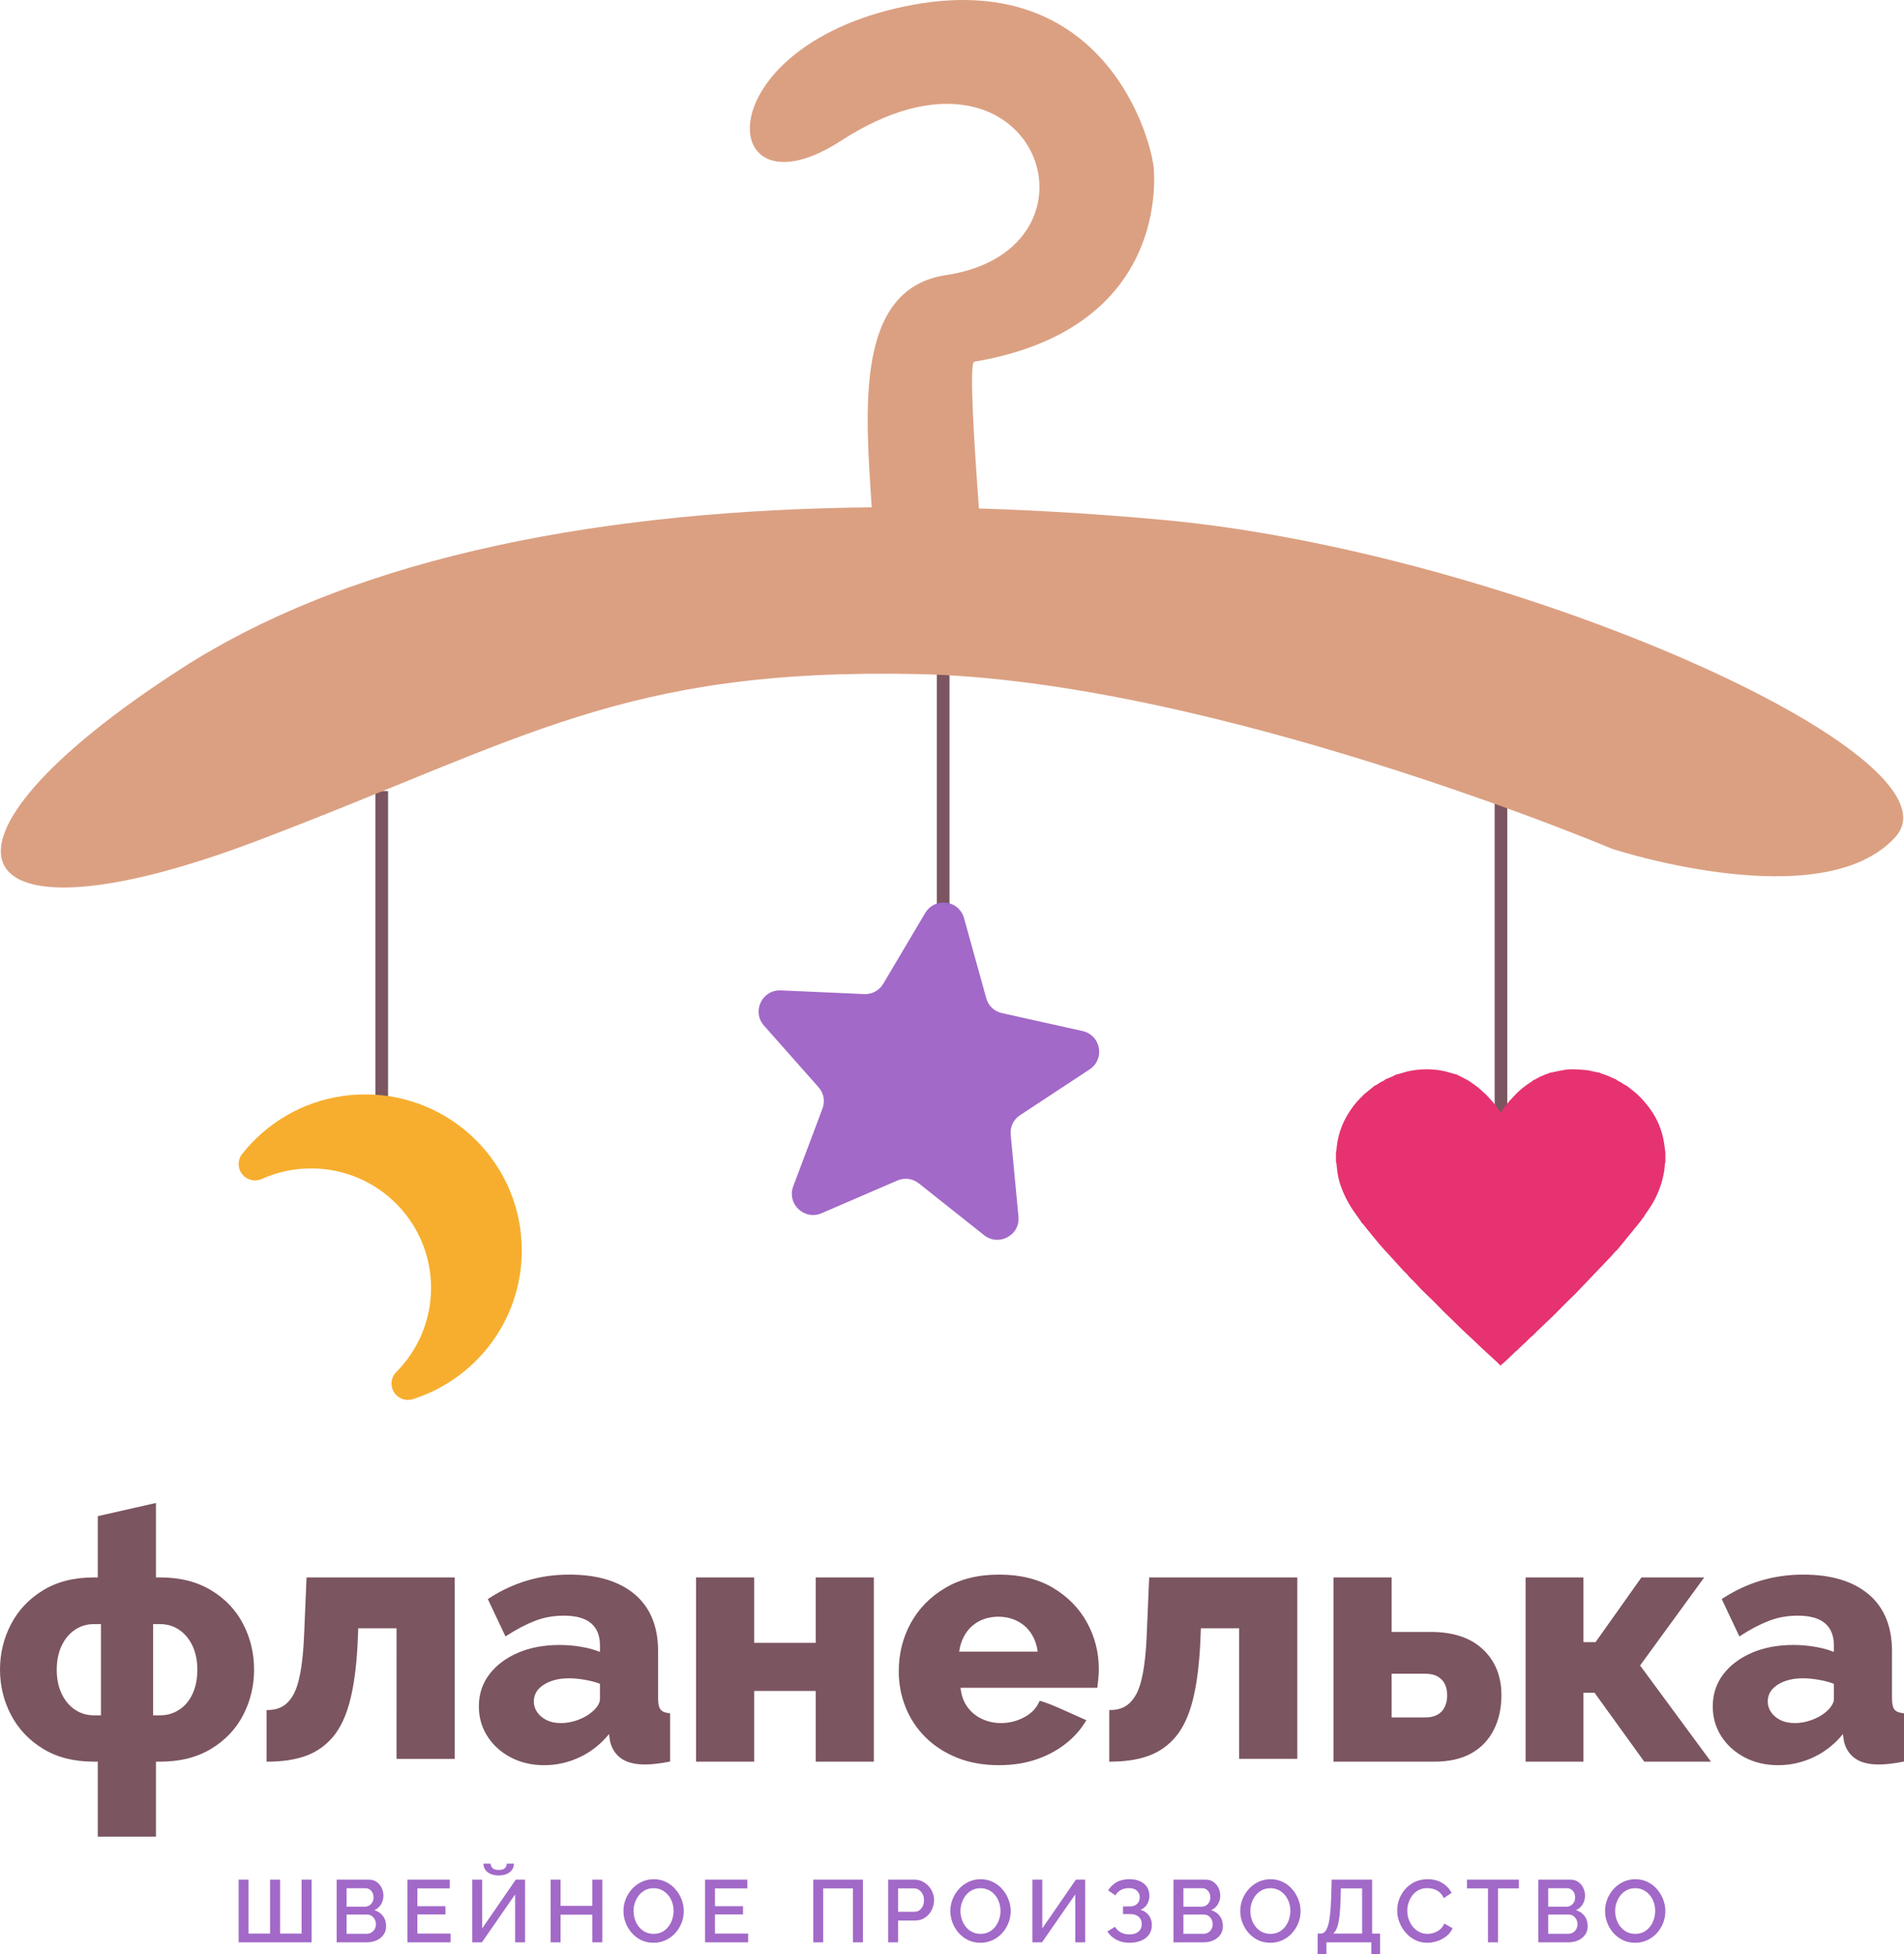 <svg width="191" height="196" viewBox="0 0 191 196" fill="none" xmlns="http://www.w3.org/2000/svg">
<path d="M23.938 194.796V188.51H24.933V193.919H27.092V188.51H28.096V193.919H30.256V188.51H31.26V194.796H23.938H23.938ZM38.732 193.175C38.732 193.512 38.645 193.801 38.47 194.043C38.295 194.285 38.059 194.471 37.763 194.601C37.467 194.731 37.141 194.796 36.786 194.796H33.773V188.51H37.026C37.322 188.51 37.578 188.588 37.794 188.744C38.011 188.901 38.177 189.101 38.292 189.346C38.408 189.591 38.465 189.847 38.465 190.112C38.465 190.419 38.387 190.707 38.23 190.975C38.073 191.244 37.849 191.443 37.559 191.573C37.92 191.679 38.206 191.873 38.416 192.153C38.627 192.433 38.732 192.774 38.732 193.175ZM37.71 192.989C37.71 192.812 37.673 192.652 37.599 192.507C37.525 192.363 37.425 192.245 37.297 192.153C37.169 192.061 37.02 192.016 36.848 192.016H34.769V193.937H36.786C36.964 193.937 37.122 193.894 37.261 193.809C37.4 193.723 37.51 193.608 37.59 193.463C37.67 193.319 37.71 193.161 37.71 192.99V192.989ZM34.769 189.368V191.219H36.599C36.765 191.219 36.913 191.179 37.044 191.099C37.174 191.02 37.278 190.91 37.355 190.772C37.432 190.633 37.47 190.475 37.47 190.298C37.47 190.115 37.435 189.954 37.364 189.816C37.293 189.677 37.196 189.568 37.075 189.488C36.953 189.408 36.813 189.368 36.653 189.368H34.769H34.769ZM45.2 193.919V194.796H40.872V188.51H45.12V189.386H41.867V191.175H44.684V191.998H41.867V193.919H45.2V193.919ZM47.376 194.796V188.51H48.371V193.397L51.738 188.51H52.672V194.796H51.676V189.988L48.344 194.796H47.376ZM50.023 188.085C49.703 188.085 49.428 188.033 49.197 187.93C48.966 187.826 48.791 187.685 48.672 187.505C48.554 187.325 48.495 187.125 48.495 186.907H49.215C49.215 187.066 49.275 187.211 49.397 187.341C49.518 187.471 49.727 187.536 50.023 187.536C50.314 187.536 50.521 187.477 50.645 187.359C50.77 187.241 50.832 187.09 50.832 186.907H51.552C51.552 187.125 51.492 187.325 51.374 187.505C51.255 187.685 51.082 187.826 50.854 187.93C50.626 188.033 50.349 188.085 50.023 188.085H50.023ZM60.419 188.51V194.796H59.415V192.025H56.234V194.796H55.238V188.51H56.234V191.139H59.415V188.51H60.419ZM65.563 194.84C65.107 194.84 64.695 194.751 64.328 194.574C63.96 194.397 63.643 194.157 63.377 193.853C63.11 193.549 62.904 193.207 62.759 192.826C62.614 192.445 62.541 192.054 62.541 191.653C62.541 191.234 62.618 190.834 62.772 190.453C62.926 190.072 63.14 189.733 63.412 189.435C63.685 189.137 64.006 188.901 64.376 188.727C64.746 188.553 65.148 188.466 65.58 188.466C66.031 188.466 66.441 188.557 66.811 188.74C67.181 188.923 67.498 189.168 67.762 189.475C68.026 189.782 68.23 190.124 68.375 190.502C68.52 190.88 68.593 191.266 68.593 191.662C68.593 192.081 68.517 192.481 68.366 192.861C68.215 193.242 68.003 193.581 67.731 193.879C67.458 194.177 67.137 194.412 66.767 194.583C66.396 194.755 65.995 194.84 65.563 194.84V194.84ZM63.555 191.653C63.555 191.948 63.602 192.234 63.697 192.512C63.792 192.789 63.926 193.035 64.101 193.251C64.275 193.466 64.487 193.636 64.736 193.76C64.985 193.884 65.264 193.946 65.572 193.946C65.892 193.946 66.176 193.881 66.425 193.751C66.674 193.621 66.882 193.446 67.051 193.224C67.22 193.003 67.349 192.755 67.438 192.481C67.527 192.206 67.571 191.93 67.571 191.653C67.571 191.358 67.525 191.073 67.433 190.798C67.341 190.524 67.207 190.279 67.029 190.064C66.851 189.848 66.64 189.678 66.394 189.554C66.148 189.43 65.874 189.368 65.572 189.368C65.252 189.368 64.967 189.434 64.719 189.563C64.47 189.693 64.259 189.867 64.088 190.086C63.916 190.304 63.784 190.549 63.692 190.821C63.6 191.092 63.554 191.37 63.554 191.653H63.555ZM75.052 193.919V194.796H70.724V188.51H74.972V189.386H71.72V191.175H74.536V191.998H71.72V193.919H75.052V193.919ZM81.582 194.796V188.51H86.567V194.796H85.563V189.386H82.577V194.796H81.582H81.582ZM89.098 194.796V188.51H91.747C92.031 188.51 92.291 188.569 92.528 188.687C92.765 188.805 92.973 188.961 93.15 189.156C93.328 189.351 93.465 189.569 93.559 189.811C93.654 190.053 93.701 190.301 93.701 190.555C93.701 190.903 93.623 191.235 93.466 191.551C93.309 191.867 93.087 192.122 92.799 192.317C92.512 192.512 92.179 192.609 91.8 192.609H90.094V194.796H89.098V194.796ZM90.094 191.732H91.738C91.927 191.732 92.093 191.681 92.235 191.578C92.377 191.474 92.488 191.334 92.569 191.157C92.648 190.98 92.689 190.779 92.689 190.555C92.689 190.325 92.641 190.121 92.546 189.944C92.451 189.767 92.328 189.63 92.177 189.533C92.026 189.435 91.862 189.386 91.684 189.386H90.094V191.733V191.732ZM98.357 194.84C97.9 194.84 97.489 194.751 97.121 194.574C96.754 194.397 96.437 194.157 96.17 193.853C95.904 193.549 95.698 193.207 95.553 192.826C95.408 192.445 95.335 192.054 95.335 191.653C95.335 191.234 95.412 190.834 95.566 190.453C95.72 190.072 95.933 189.733 96.206 189.435C96.479 189.137 96.8 188.901 97.17 188.727C97.54 188.553 97.942 188.466 98.374 188.466C98.824 188.466 99.235 188.557 99.605 188.74C99.975 188.923 100.292 189.168 100.556 189.475C100.819 189.782 101.024 190.124 101.169 190.502C101.314 190.88 101.387 191.266 101.387 191.662C101.387 192.081 101.311 192.481 101.16 192.861C101.009 193.242 100.797 193.581 100.524 193.879C100.252 194.177 99.931 194.412 99.56 194.583C99.19 194.755 98.789 194.84 98.357 194.84V194.84ZM96.348 191.653C96.348 191.948 96.396 192.234 96.491 192.512C96.585 192.789 96.72 193.035 96.895 193.251C97.069 193.466 97.281 193.636 97.53 193.76C97.779 193.884 98.058 193.946 98.365 193.946C98.685 193.946 98.97 193.881 99.218 193.751C99.467 193.621 99.676 193.446 99.845 193.224C100.014 193.003 100.143 192.755 100.232 192.481C100.32 192.206 100.365 191.93 100.365 191.653C100.365 191.358 100.319 191.073 100.227 190.798C100.135 190.524 100.001 190.279 99.823 190.064C99.645 189.848 99.433 189.678 99.188 189.554C98.942 189.43 98.668 189.368 98.365 189.368C98.046 189.368 97.761 189.434 97.512 189.563C97.264 189.693 97.053 189.867 96.882 190.086C96.71 190.304 96.578 190.549 96.486 190.821C96.394 191.092 96.348 191.37 96.348 191.653H96.348ZM103.563 194.796V188.51H104.558V193.397L107.926 188.51H108.859V194.796H107.864V189.988L104.531 194.796H103.563ZM113.301 194.84C112.821 194.84 112.387 194.74 111.999 194.539C111.611 194.338 111.307 194.061 111.088 193.707L111.853 193.238C111.995 193.48 112.189 193.667 112.435 193.8C112.681 193.933 112.963 193.999 113.283 193.999C113.686 193.999 113.996 193.906 114.212 193.719C114.428 193.533 114.536 193.285 114.536 192.976C114.536 192.779 114.492 192.602 114.403 192.448C114.314 192.293 114.181 192.173 114.003 192.09C113.825 192.005 113.609 191.963 113.354 191.963H112.652V191.192H113.354C113.562 191.192 113.738 191.153 113.883 191.074C114.028 190.994 114.139 190.887 114.216 190.75C114.293 190.613 114.332 190.456 114.332 190.281C114.332 190.099 114.289 189.94 114.203 189.803C114.117 189.665 113.994 189.558 113.834 189.478C113.674 189.4 113.479 189.36 113.248 189.36C112.928 189.36 112.654 189.425 112.426 189.555C112.198 189.684 112.019 189.861 111.888 190.086L111.16 189.581C111.379 189.239 111.662 188.967 112.008 188.766C112.355 188.566 112.783 188.465 113.292 188.465C113.701 188.465 114.055 188.532 114.354 188.663C114.653 188.796 114.886 188.986 115.052 189.236C115.218 189.485 115.301 189.786 115.301 190.137C115.301 190.431 115.228 190.705 115.083 190.961C114.938 191.216 114.714 191.408 114.412 191.538C114.774 191.637 115.053 191.824 115.252 192.1C115.45 192.374 115.549 192.698 115.549 193.067C115.549 193.441 115.452 193.762 115.256 194.027C115.061 194.294 114.796 194.496 114.461 194.634C114.126 194.771 113.739 194.84 113.301 194.84H113.301ZM122.675 193.175C122.675 193.512 122.587 193.801 122.412 194.043C122.238 194.285 122.002 194.471 121.706 194.601C121.41 194.731 121.084 194.796 120.728 194.796H117.716V188.51H120.968C121.264 188.51 121.521 188.588 121.737 188.744C121.953 188.901 122.119 189.101 122.235 189.346C122.35 189.591 122.408 189.847 122.408 190.112C122.408 190.419 122.329 190.707 122.172 190.975C122.016 191.244 121.792 191.443 121.501 191.573C121.863 191.679 122.149 191.873 122.359 192.153C122.569 192.433 122.675 192.774 122.675 193.175ZM121.653 192.989C121.653 192.812 121.616 192.652 121.542 192.507C121.468 192.363 121.367 192.245 121.24 192.153C121.112 192.061 120.963 192.016 120.791 192.016H118.712V193.937H120.729C120.906 193.937 121.065 193.894 121.204 193.809C121.343 193.723 121.453 193.608 121.533 193.463C121.613 193.319 121.653 193.161 121.653 192.99V192.989ZM118.712 189.368V191.219H120.542C120.708 191.219 120.856 191.179 120.986 191.099C121.117 191.02 121.22 190.91 121.297 190.772C121.374 190.633 121.413 190.475 121.413 190.298C121.413 190.115 121.377 189.954 121.306 189.816C121.235 189.677 121.139 189.568 121.018 189.488C120.896 189.408 120.755 189.368 120.596 189.368H118.712H118.712ZM127.436 194.84C126.98 194.84 126.568 194.751 126.201 194.574C125.834 194.397 125.517 194.157 125.25 193.853C124.984 193.549 124.778 193.207 124.633 192.826C124.488 192.445 124.415 192.054 124.415 191.653C124.415 191.234 124.492 190.834 124.646 190.453C124.8 190.072 125.013 189.733 125.286 189.435C125.558 189.137 125.88 188.901 126.25 188.727C126.62 188.553 127.021 188.466 127.454 188.466C127.904 188.466 128.314 188.557 128.685 188.74C129.055 188.923 129.372 189.168 129.636 189.475C129.899 189.782 130.104 190.124 130.249 190.502C130.394 190.88 130.466 191.266 130.466 191.662C130.466 192.081 130.391 192.481 130.24 192.861C130.089 193.242 129.877 193.581 129.604 193.879C129.332 194.177 129.01 194.412 128.64 194.583C128.27 194.755 127.869 194.84 127.436 194.84V194.84ZM125.428 191.653C125.428 191.948 125.475 192.234 125.57 192.512C125.665 192.789 125.8 193.035 125.975 193.251C126.149 193.466 126.361 193.636 126.61 193.76C126.859 193.884 127.137 193.946 127.445 193.946C127.765 193.946 128.049 193.881 128.298 193.751C128.547 193.621 128.756 193.446 128.925 193.224C129.094 193.003 129.222 192.755 129.311 192.481C129.4 192.206 129.445 191.93 129.445 191.653C129.445 191.358 129.399 191.073 129.307 190.798C129.215 190.524 129.08 190.279 128.903 190.064C128.725 189.848 128.513 189.678 128.267 189.554C128.021 189.43 127.747 189.368 127.445 189.368C127.125 189.368 126.841 189.434 126.592 189.563C126.343 189.693 126.133 189.867 125.961 190.086C125.789 190.304 125.658 190.549 125.566 190.821C125.474 191.092 125.428 191.37 125.428 191.653H125.428ZM132.18 196V193.919H132.482C132.648 193.919 132.792 193.854 132.913 193.724C133.035 193.595 133.139 193.388 133.224 193.105C133.31 192.821 133.378 192.448 133.429 191.985C133.479 191.521 133.516 190.953 133.54 190.28L133.584 188.51H137.645V193.919H138.445V196H137.565V194.796H133.06V196H132.18H132.18ZM133.744 193.919H136.641V189.386H134.509L134.482 190.413C134.464 191.092 134.428 191.666 134.375 192.135C134.322 192.604 134.245 192.984 134.144 193.273C134.044 193.562 133.91 193.778 133.745 193.919L133.744 193.919ZM140.159 191.6C140.159 191.216 140.227 190.84 140.363 190.471C140.499 190.102 140.699 189.765 140.963 189.461C141.227 189.157 141.548 188.915 141.927 188.735C142.306 188.555 142.736 188.465 143.216 188.465C143.784 188.465 144.276 188.594 144.691 188.85C145.105 189.107 145.414 189.436 145.615 189.838L144.833 190.36C144.714 190.106 144.565 189.906 144.384 189.758C144.203 189.611 144.008 189.507 143.798 189.448C143.587 189.389 143.382 189.36 143.18 189.36C142.849 189.36 142.558 189.426 142.309 189.559C142.06 189.692 141.852 189.867 141.683 190.086C141.514 190.304 141.387 190.549 141.301 190.82C141.215 191.092 141.172 191.363 141.172 191.635C141.172 191.936 141.222 192.227 141.323 192.507C141.424 192.787 141.564 193.035 141.745 193.251C141.926 193.466 142.141 193.636 142.389 193.76C142.638 193.884 142.911 193.946 143.207 193.946C143.408 193.946 143.619 193.91 143.838 193.84C144.057 193.769 144.26 193.658 144.447 193.508C144.633 193.357 144.78 193.158 144.886 192.91L145.713 193.379C145.583 193.692 145.38 193.958 145.104 194.176C144.829 194.395 144.521 194.56 144.18 194.672C143.84 194.784 143.503 194.84 143.171 194.84C142.727 194.84 142.321 194.747 141.954 194.561C141.587 194.375 141.27 194.128 141.003 193.818C140.737 193.508 140.529 193.159 140.381 192.773C140.233 192.386 140.159 191.995 140.159 191.6H140.159ZM152.367 189.386H150.27V194.796H149.266V189.386H147.16V188.51H152.367V189.386ZM159.27 193.175C159.27 193.512 159.183 193.801 159.008 194.043C158.833 194.285 158.598 194.471 158.301 194.601C158.005 194.731 157.68 194.796 157.324 194.796H154.312V188.51H157.564C157.86 188.51 158.116 188.588 158.333 188.744C158.549 188.901 158.715 189.101 158.83 189.346C158.946 189.591 159.004 189.847 159.004 190.112C159.004 190.419 158.925 190.707 158.768 190.975C158.611 191.244 158.387 191.443 158.097 191.573C158.459 191.679 158.744 191.873 158.955 192.153C159.165 192.433 159.27 192.774 159.27 193.175ZM158.249 192.989C158.249 192.812 158.211 192.652 158.137 192.507C158.064 192.363 157.963 192.245 157.835 192.153C157.708 192.061 157.558 192.016 157.387 192.016H155.307V193.937H157.324C157.502 193.937 157.661 193.894 157.8 193.809C157.939 193.723 158.049 193.608 158.129 193.463C158.209 193.319 158.249 193.161 158.249 192.99V192.989ZM155.307 189.368V191.219H157.138C157.304 191.219 157.452 191.179 157.582 191.099C157.712 191.02 157.816 190.91 157.893 190.772C157.97 190.633 158.009 190.475 158.009 190.298C158.009 190.115 157.973 189.954 157.902 189.816C157.831 189.677 157.735 189.568 157.613 189.488C157.492 189.408 157.351 189.368 157.191 189.368H155.307H155.307ZM164.032 194.84C163.576 194.84 163.164 194.751 162.797 194.574C162.429 194.397 162.113 194.157 161.846 193.853C161.579 193.549 161.373 193.207 161.228 192.826C161.083 192.445 161.011 192.054 161.011 191.653C161.011 191.234 161.088 190.834 161.242 190.453C161.396 190.072 161.609 189.733 161.882 189.435C162.154 189.137 162.475 188.901 162.846 188.727C163.216 188.553 163.617 188.466 164.05 188.466C164.5 188.466 164.91 188.557 165.28 188.74C165.651 188.923 165.968 189.168 166.231 189.475C166.495 189.782 166.699 190.124 166.844 190.502C166.989 190.88 167.062 191.266 167.062 191.662C167.062 192.081 166.986 192.481 166.835 192.861C166.684 193.242 166.473 193.581 166.2 193.879C165.928 194.177 165.606 194.412 165.236 194.583C164.866 194.755 164.464 194.84 164.032 194.84V194.84ZM162.024 191.653C162.024 191.948 162.071 192.234 162.166 192.512C162.261 192.789 162.396 193.035 162.57 193.251C162.745 193.466 162.957 193.636 163.206 193.76C163.455 193.884 163.733 193.946 164.041 193.946C164.361 193.946 164.645 193.881 164.894 193.751C165.143 193.621 165.352 193.446 165.52 193.224C165.689 193.003 165.818 192.755 165.907 192.481C165.996 192.206 166.04 191.93 166.04 191.653C166.04 191.358 165.994 191.073 165.903 190.798C165.811 190.524 165.676 190.279 165.498 190.064C165.321 189.848 165.109 189.678 164.863 189.554C164.617 189.43 164.343 189.368 164.041 189.368C163.721 189.368 163.437 189.434 163.188 189.563C162.939 189.693 162.729 189.867 162.557 190.086C162.385 190.304 162.253 190.549 162.161 190.821C162.07 191.092 162.024 191.37 162.024 191.653H162.024Z" fill="#A269C8"/>
<path d="M95.249 66.269V91.641H93.98V66.269H95.249Z" fill="#7B5560"/>
<path fill-rule="evenodd" clip-rule="evenodd" d="M96.707 92.077L98.933 100.099C99.148 100.876 99.734 101.431 100.524 101.607L108.593 103.401C109.446 103.591 110.068 104.233 110.227 105.09C110.385 105.946 110.034 106.768 109.305 107.248L102.335 111.836C101.66 112.281 101.311 113.008 101.388 113.81L102.168 122.011C102.251 122.878 101.829 123.666 101.061 124.08C100.292 124.495 99.4 124.417 98.716 123.874L92.182 118.688C91.549 118.186 90.748 118.079 90.005 118.4L82.418 121.674C81.615 122.02 80.734 121.864 80.1 121.263C79.467 120.663 79.266 119.794 79.573 118.978L82.505 111.184C82.788 110.429 82.642 109.637 82.107 109.032L76.638 102.855C76.059 102.202 75.936 101.318 76.313 100.532C76.691 99.746 77.458 99.288 78.332 99.326L86.678 99.696C87.486 99.731 88.196 99.347 88.608 98.654L92.814 91.562C93.259 90.812 94.064 90.422 94.931 90.536C95.798 90.651 96.473 91.237 96.706 92.077L96.707 92.077Z" fill="#A269C8"/>
<path d="M38.928 79.336V110.204H37.658V79.336H38.928Z" fill="#7B5560"/>
<path fill-rule="evenodd" clip-rule="evenodd" d="M36.636 109.757C45.311 109.757 52.344 116.764 52.344 125.408C52.344 132.389 47.757 138.302 41.423 140.319C40.691 140.552 39.919 140.266 39.517 139.613C39.115 138.96 39.21 138.143 39.752 137.6C41.908 135.434 43.24 132.453 43.24 129.162C43.24 122.544 37.855 117.179 31.213 117.179C29.45 117.179 27.776 117.557 26.268 118.236C25.567 118.551 24.765 118.355 24.291 117.751C23.818 117.147 23.82 116.325 24.296 115.724C26.744 112.63 30.34 110.479 34.443 109.908C35.16 109.809 35.892 109.757 36.636 109.757H36.636Z" fill="#F7AE2E"/>
<path d="M151.205 76.178V111.994H149.936V76.178H151.205Z" fill="#7B5560"/>
<path fill-rule="evenodd" clip-rule="evenodd" d="M140.053 107.765C139.951 107.856 139.043 108.23 138.985 108.242C138.871 108.378 138.615 108.457 138.446 108.563C138.312 108.648 138.028 108.861 137.895 108.884L136.984 109.631C136.91 109.686 136.868 109.714 136.804 109.781C136.456 110.149 136.158 110.417 135.856 110.811C135.023 111.895 134.452 113.011 134.183 114.408C134.142 114.621 134.05 115.481 134.019 115.561V116.524C134.214 117.032 133.913 118.193 135.301 120.689C135.431 120.923 135.579 121.146 135.723 121.367C135.864 121.585 136.579 122.548 136.602 122.641C136.698 122.693 136.995 123.09 137.077 123.201L138.436 124.853C138.477 124.882 138.73 125.18 138.793 125.259C138.862 125.344 138.919 125.383 138.99 125.464L140.614 127.248C140.753 127.426 140.824 127.476 140.996 127.636C141.129 127.76 141.213 127.891 141.338 128.028C141.584 128.297 141.855 128.524 142.101 128.802C142.757 129.546 143.697 130.354 144.352 131.059C145.003 131.76 145.589 132.253 146.273 132.95C146.925 133.616 147.887 134.443 148.604 135.163C148.881 135.441 150.457 136.819 150.504 136.96L150.915 136.607C151.344 136.244 151.848 135.687 152.243 135.37L152.801 134.827C153.189 134.523 153.336 134.297 153.533 134.132C153.672 134.017 153.795 133.916 153.925 133.788C154.072 133.643 154.148 133.529 154.285 133.417L155.771 132.006C156.406 131.372 157.41 130.334 157.959 129.833L161.502 126.121C161.686 125.962 162.038 125.457 162.206 125.385L164.553 122.503C164.602 122.439 164.654 122.369 164.708 122.291C164.795 122.168 164.787 122.142 164.862 122.113C165.115 121.582 165.704 121.044 166.304 119.64C166.499 119.183 166.664 118.718 166.792 118.186C166.859 117.908 166.909 117.649 166.956 117.364C166.991 117.15 167.002 116.675 167.062 116.521V115.521C166.961 115.279 167.026 113.507 165.764 111.554C165.296 110.829 164.554 109.975 163.904 109.457C163.82 109.39 163.216 108.932 163.197 108.9C163.041 108.862 162.8 108.663 162.632 108.567C162.469 108.475 162.191 108.363 162.085 108.229C161.977 108.216 161.674 108.066 161.543 108.004C161.358 107.917 161.208 107.86 161.008 107.785C160.777 107.712 160.577 107.656 160.477 107.581C160.405 107.588 159.439 107.372 159.278 107.333C158.495 107.272 157.512 107.153 156.745 107.338C156.459 107.366 155.583 107.592 155.473 107.581C155.44 107.605 155.466 107.592 155.393 107.628L154.946 107.785C154.785 107.884 154.542 107.95 154.371 108.044C154.242 108.115 153.966 108.297 153.849 108.309L153.634 108.479C152.852 108.972 152.249 109.492 151.661 110.171C151.605 110.236 151.54 110.277 151.474 110.349L150.83 111.135C150.774 111.259 150.621 111.465 150.54 111.548C150.294 111.253 150.076 110.887 149.827 110.605C149.562 110.304 149.32 110.026 149.057 109.764C148.913 109.62 148.746 109.499 148.616 109.362C148.351 109.085 147.518 108.502 147.236 108.334L146.131 107.761C146.041 107.763 145.246 107.507 145.021 107.456C144.655 107.373 144.158 107.278 143.785 107.272C143.403 107.221 142.814 107.235 142.426 107.267C142.003 107.299 141.572 107.364 141.159 107.462C140.92 107.518 140.159 107.768 140.053 107.765L140.053 107.765Z" fill="#E63271"/>
<path d="M9.81 184.11V176.677H9.433C8.435 176.677 7.51 176.57 6.659 176.356C5.807 176.142 5.029 175.819 4.325 175.389C3.623 174.962 3.004 174.465 2.468 173.899C1.931 173.333 1.478 172.697 1.108 171.993C0.739 171.29 0.462 170.56 0.278 169.804C0.093 169.047 0 168.264 0 167.455C0 166.636 0.093 165.843 0.278 165.081C0.462 164.319 0.739 163.586 1.108 162.883C1.478 162.179 1.931 161.543 2.468 160.976C3.004 160.411 3.623 159.914 4.325 159.487C5.029 159.056 5.807 158.734 6.659 158.519C7.51 158.305 8.435 158.199 9.433 158.199H9.81V152.053L15.643 150.733V158.199H16.055C17.053 158.199 17.979 158.305 18.833 158.519C19.687 158.734 20.47 159.056 21.18 159.487C21.888 159.913 22.511 160.411 23.047 160.976C23.584 161.543 24.035 162.179 24.398 162.883C24.761 163.587 25.034 164.32 25.215 165.081C25.397 165.843 25.488 166.634 25.488 167.455C25.488 168.264 25.397 169.047 25.215 169.803C25.034 170.56 24.761 171.29 24.398 171.992C24.035 172.696 23.583 173.332 23.047 173.899C22.51 174.465 21.888 174.962 21.18 175.389C20.47 175.82 19.688 176.142 18.833 176.356C17.979 176.571 17.053 176.677 16.055 176.677H15.643V184.193H9.81V184.11ZM171.816 171.143C171.816 170.532 171.903 169.956 172.078 169.42C172.252 168.884 172.513 168.386 172.86 167.929C173.207 167.47 173.62 167.06 174.098 166.699C174.575 166.339 175.118 166.027 175.727 165.762C176.335 165.498 176.987 165.3 177.684 165.17C178.379 165.039 179.12 164.973 179.903 164.973C180.663 164.973 181.412 165.039 182.149 165.168C182.517 165.234 182.863 165.312 183.184 165.404C183.461 165.483 183.721 165.573 183.964 165.672V164.985C183.964 164.508 183.889 164.086 183.739 163.72C183.591 163.358 183.368 163.049 183.072 162.796C182.775 162.542 182.398 162.352 181.944 162.225C181.486 162.098 180.947 162.034 180.328 162.034C179.299 162.034 178.335 162.209 177.437 162.557C176.986 162.733 176.521 162.946 176.042 163.197C175.563 163.449 175.071 163.739 174.566 164.067L174.486 164.118L172.715 160.369L172.775 160.329C173.392 159.927 174.023 159.575 174.667 159.274C175.312 158.972 175.97 158.72 176.639 158.52C177.31 158.319 178.001 158.167 178.71 158.067C179.419 157.967 180.148 157.916 180.895 157.916C182.295 157.916 183.541 158.08 184.631 158.408C185.725 158.736 186.665 159.231 187.447 159.888C188.23 160.549 188.818 161.357 189.21 162.312C189.601 163.265 189.796 164.364 189.796 165.609V170.343C189.796 170.613 189.817 170.843 189.86 171.03C189.902 171.21 189.963 171.351 190.043 171.449C190.123 171.55 190.235 171.63 190.378 171.691C190.527 171.754 190.71 171.796 190.925 171.819L191 171.827V176.662L190.933 176.676C190.701 176.722 190.471 176.763 190.244 176.8C190.019 176.835 189.804 176.865 189.598 176.888C189.389 176.912 189.195 176.93 189.014 176.942C188.832 176.954 188.663 176.96 188.509 176.96C187.971 176.96 187.495 176.906 187.084 176.798C186.669 176.689 186.318 176.525 186.032 176.307C185.747 176.089 185.514 175.831 185.334 175.534C185.155 175.238 185.029 174.902 184.956 174.528L184.875 173.906C184.492 174.376 184.075 174.795 183.625 175.163C183.127 175.57 182.589 175.914 182.011 176.193C181.432 176.472 180.84 176.681 180.235 176.821C179.631 176.961 179.012 177.03 178.38 177.03C177.761 177.03 177.171 176.966 176.613 176.838C176.055 176.709 175.527 176.515 175.03 176.256C174.534 175.997 174.09 175.691 173.699 175.34C173.307 174.987 172.967 174.587 172.679 174.14C172.392 173.692 172.176 173.218 172.032 172.719C171.888 172.22 171.816 171.695 171.816 171.144L171.816 171.143ZM183.11 171.736C183.237 171.636 183.352 171.531 183.455 171.421C183.558 171.311 183.65 171.196 183.729 171.074C183.808 170.955 183.868 170.84 183.906 170.729C183.944 170.621 183.963 170.513 183.963 170.408V168.865C183.747 168.784 183.518 168.71 183.276 168.646C183.016 168.576 182.742 168.516 182.457 168.466C182.168 168.417 181.891 168.379 181.626 168.353C181.362 168.328 181.106 168.315 180.86 168.315C180.347 168.315 179.88 168.369 179.457 168.478C179.034 168.587 178.655 168.75 178.32 168.965C177.988 169.179 177.74 169.426 177.576 169.705C177.412 169.983 177.331 170.296 177.331 170.643C177.331 170.84 177.359 171.028 177.415 171.206C177.472 171.384 177.557 171.555 177.67 171.719C177.784 171.883 177.919 172.031 178.076 172.162C178.232 172.294 178.412 172.409 178.613 172.51C178.813 172.609 179.033 172.683 179.27 172.732C179.508 172.782 179.767 172.806 180.045 172.806C180.324 172.806 180.603 172.782 180.88 172.732C181.159 172.682 181.438 172.607 181.717 172.506C181.995 172.404 182.251 172.29 182.484 172.162C182.715 172.035 182.923 171.893 183.108 171.738L183.11 171.736ZM9.433 172.03H10.128V162.881H9.433C9.075 162.881 8.736 162.928 8.416 163.024C8.097 163.119 7.796 163.263 7.514 163.454C7.231 163.645 6.979 163.873 6.758 164.138C6.535 164.405 6.342 164.712 6.179 165.056C6.017 165.403 5.894 165.776 5.813 166.175C5.732 166.574 5.691 167.001 5.691 167.455C5.691 168.361 5.854 169.16 6.179 169.855C6.342 170.199 6.535 170.505 6.758 170.773C6.979 171.038 7.232 171.266 7.514 171.456C7.796 171.648 8.097 171.791 8.416 171.887C8.736 171.982 9.075 172.03 9.433 172.03L9.433 172.03ZM15.359 172.03H16.055C16.413 172.03 16.754 171.983 17.076 171.887C17.399 171.792 17.704 171.648 17.992 171.456C18.28 171.267 18.535 171.038 18.757 170.773C18.979 170.506 19.169 170.2 19.326 169.856C19.482 169.51 19.6 169.136 19.678 168.736C19.757 168.336 19.797 167.908 19.797 167.456C19.797 167.001 19.756 166.574 19.675 166.175C19.594 165.776 19.471 165.403 19.309 165.056C19.147 164.713 18.954 164.406 18.731 164.139C18.509 163.873 18.257 163.645 17.974 163.455C17.692 163.263 17.391 163.119 17.072 163.024C16.752 162.929 16.413 162.881 16.055 162.881H15.36V172.031L15.359 172.03ZM26.745 176.594V171.501H26.829C27.106 171.501 27.365 171.473 27.607 171.418C27.848 171.363 28.071 171.281 28.277 171.17C28.482 171.062 28.674 170.918 28.853 170.737C29.035 170.554 29.205 170.333 29.361 170.077C29.517 169.823 29.657 169.512 29.781 169.145C29.907 168.774 30.017 168.344 30.111 167.858C30.205 167.375 30.285 166.822 30.349 166.203C30.414 165.581 30.464 164.888 30.5 164.129L30.751 158.199H45.61V176.395H39.777L39.778 163.304H35.939L35.871 164.889C35.812 166.026 35.719 167.069 35.592 168.015C35.465 168.963 35.303 169.816 35.107 170.575C34.911 171.333 34.671 172.014 34.389 172.615C34.106 173.217 33.779 173.74 33.409 174.183C33.038 174.624 32.625 175.004 32.171 175.323C31.717 175.642 31.22 175.899 30.682 176.096C30.142 176.29 29.551 176.435 28.908 176.533C28.269 176.629 27.575 176.677 26.829 176.677H26.746V176.595L26.745 176.594ZM48.037 171.143C48.037 170.532 48.124 169.956 48.298 169.42C48.472 168.884 48.733 168.386 49.081 167.93C49.428 167.47 49.841 167.06 50.319 166.699C50.796 166.339 51.339 166.027 51.947 165.763C52.556 165.498 53.208 165.301 53.904 165.17C54.6 165.039 55.341 164.973 56.124 164.973C56.884 164.973 57.633 165.039 58.37 165.169C58.738 165.234 59.084 165.313 59.405 165.404C59.682 165.484 59.942 165.573 60.184 165.672V164.986C60.184 164.035 59.887 163.303 59.293 162.796C58.996 162.543 58.619 162.353 58.165 162.226C57.707 162.098 57.168 162.034 56.55 162.034C55.52 162.034 54.556 162.209 53.658 162.558C53.207 162.733 52.742 162.946 52.263 163.198C51.784 163.449 51.291 163.74 50.787 164.067L50.707 164.119C50.119 162.868 49.529 161.617 48.936 160.369L48.996 160.33C49.613 159.928 50.244 159.576 50.888 159.274C51.532 158.972 52.191 158.72 52.86 158.52C53.531 158.319 54.221 158.168 54.931 158.067C55.64 157.967 56.368 157.916 57.116 157.916C58.516 157.916 59.762 158.081 60.852 158.408C61.946 158.737 62.886 159.231 63.668 159.888C64.451 160.549 65.039 161.357 65.431 162.312C65.822 163.265 66.017 164.364 66.017 165.609V170.343C66.017 170.876 66.099 171.247 66.264 171.449C66.344 171.55 66.456 171.631 66.599 171.691C66.748 171.754 66.931 171.796 67.146 171.819L67.221 171.827V176.663L67.154 176.676C66.922 176.722 66.692 176.763 66.465 176.8C66.24 176.835 66.025 176.865 65.819 176.888C65.611 176.912 65.416 176.93 65.235 176.942C65.053 176.954 64.885 176.96 64.73 176.96C64.192 176.96 63.717 176.906 63.305 176.798C62.891 176.69 62.539 176.526 62.253 176.307C61.968 176.089 61.735 175.831 61.555 175.534C61.376 175.238 61.25 174.903 61.177 174.528L61.096 173.906C60.713 174.376 60.296 174.795 59.846 175.163C59.349 175.57 58.81 175.914 58.232 176.193C57.653 176.472 57.062 176.682 56.457 176.821C55.852 176.961 55.233 177.031 54.601 177.031C53.981 177.031 53.392 176.967 52.834 176.838C52.276 176.71 51.748 176.515 51.251 176.256C50.755 175.997 50.311 175.692 49.92 175.34C49.528 174.987 49.188 174.587 48.9 174.14C48.612 173.692 48.396 173.218 48.253 172.719C48.109 172.22 48.037 171.695 48.037 171.144V171.143ZM59.33 171.736C59.458 171.636 59.573 171.531 59.675 171.421C59.779 171.311 59.87 171.196 59.95 171.074C60.029 170.955 60.088 170.84 60.127 170.729C60.165 170.621 60.184 170.513 60.184 170.408V168.865C59.968 168.784 59.739 168.71 59.497 168.646C59.237 168.576 58.963 168.516 58.677 168.466C58.389 168.417 58.112 168.379 57.847 168.353C57.583 168.328 57.327 168.315 57.08 168.315C56.568 168.315 56.1 168.369 55.678 168.478C55.255 168.587 54.875 168.75 54.54 168.965C54.209 169.179 53.96 169.426 53.796 169.705C53.633 169.983 53.551 170.296 53.551 170.643C53.551 171.037 53.665 171.392 53.891 171.719C54.004 171.883 54.14 172.031 54.296 172.162C54.453 172.294 54.633 172.41 54.833 172.51C55.034 172.609 55.254 172.683 55.49 172.732C55.729 172.782 55.987 172.806 56.266 172.806C56.545 172.806 56.824 172.782 57.101 172.732C57.379 172.682 57.659 172.607 57.938 172.506C58.216 172.404 58.472 172.29 58.704 172.162C58.935 172.035 59.144 171.893 59.328 171.738L59.33 171.736ZM69.824 176.594V158.199H75.657V164.761H81.83V158.199H87.662V176.677H81.83V169.585H75.657V176.677H69.824V176.594ZM100.23 177.03C99.435 177.03 98.683 176.966 97.975 176.839C97.266 176.712 96.603 176.523 95.984 176.271C95.365 176.019 94.792 175.722 94.266 175.38C93.739 175.037 93.257 174.648 92.823 174.212C92.388 173.779 92.005 173.311 91.674 172.809C91.344 172.308 91.064 171.771 90.838 171.202C90.612 170.633 90.442 170.052 90.33 169.457C90.216 168.862 90.16 168.254 90.16 167.631C90.16 166.746 90.26 165.9 90.459 165.093C90.658 164.287 90.957 163.52 91.356 162.793C91.755 162.063 92.243 161.404 92.817 160.816C93.392 160.228 94.054 159.71 94.804 159.263C95.555 158.814 96.385 158.477 97.291 158.252C98.194 158.028 99.174 157.916 100.23 157.916C101.286 157.916 102.265 158.027 103.166 158.249C104.068 158.47 104.892 158.803 105.637 159.245C106.381 159.69 107.038 160.203 107.606 160.784C108.175 161.366 108.656 162.016 109.049 162.734C109.442 163.452 109.737 164.202 109.934 164.981C110.13 165.762 110.229 166.573 110.229 167.414C110.229 167.74 110.21 168.061 110.175 168.376L110.079 169.267H96.355C96.392 169.626 96.464 169.959 96.568 170.265C96.68 170.594 96.832 170.893 97.022 171.159C97.212 171.427 97.43 171.663 97.676 171.867C97.921 172.071 98.194 172.244 98.495 172.385C98.796 172.526 99.106 172.632 99.424 172.702C99.743 172.771 100.071 172.806 100.407 172.806C101.243 172.806 102.027 172.609 102.758 172.216C103.122 172.021 103.429 171.791 103.679 171.527C103.929 171.264 104.123 170.966 104.261 170.635L104.288 170.569C105.32 170.806 107.842 172.04 108.976 172.518L108.928 172.599C108.705 172.974 108.449 173.331 108.163 173.669C107.876 174.006 107.558 174.326 107.207 174.627C106.773 175.001 106.299 175.335 105.786 175.629C105.275 175.922 104.724 176.176 104.135 176.389C103.546 176.602 102.926 176.763 102.275 176.869C101.623 176.976 100.941 177.029 100.229 177.029L100.23 177.03ZM96.217 165.643H104.101C104.054 165.313 103.979 165.002 103.878 164.712C103.768 164.397 103.627 164.104 103.453 163.836C103.28 163.566 103.078 163.327 102.848 163.119C102.618 162.911 102.358 162.733 102.068 162.583C101.779 162.436 101.474 162.325 101.155 162.251C100.838 162.177 100.505 162.14 100.159 162.14C99.8 162.14 99.46 162.177 99.14 162.251C98.819 162.325 98.516 162.436 98.232 162.583C97.949 162.732 97.694 162.911 97.466 163.119C97.238 163.327 97.037 163.566 96.864 163.836C96.691 164.104 96.549 164.397 96.439 164.712C96.338 165.002 96.264 165.313 96.216 165.643H96.217ZM111.274 176.594V171.5H111.357C111.635 171.5 111.894 171.473 112.136 171.418C112.376 171.363 112.6 171.28 112.806 171.169C113.011 171.062 113.203 170.917 113.382 170.736C113.564 170.553 113.733 170.332 113.889 170.076C114.045 169.823 114.186 169.512 114.31 169.144C114.436 168.773 114.546 168.343 114.64 167.857C114.734 167.375 114.813 166.822 114.878 166.204C114.943 165.581 114.993 164.888 115.028 164.129L115.279 158.198H130.139V176.394H124.306V163.304H120.467L120.4 164.889C120.341 166.026 120.248 167.068 120.121 168.015C119.993 168.962 119.832 169.816 119.636 170.575C119.44 171.333 119.2 172.013 118.918 172.614C118.635 173.216 118.307 173.74 117.937 174.183C117.567 174.623 117.154 175.004 116.7 175.322C116.245 175.641 115.749 175.899 115.211 176.095C114.671 176.289 114.08 176.435 113.437 176.532C112.797 176.628 112.104 176.677 111.358 176.677H111.274V176.594L111.274 176.594ZM133.77 176.594V158.198H139.602V163.667H143.521C144.651 163.667 145.653 163.813 146.527 164.104C147.403 164.396 148.15 164.835 148.766 165.419C149.383 166.004 149.846 166.678 150.154 167.442C150.462 168.205 150.616 169.056 150.616 169.996C150.616 170.654 150.552 171.275 150.424 171.857C150.296 172.44 150.103 172.984 149.846 173.491C149.588 173.998 149.27 174.449 148.892 174.843C148.514 175.236 148.077 175.572 147.581 175.849C147.085 176.126 146.526 176.333 145.907 176.471C145.29 176.608 144.613 176.677 143.875 176.677H133.77V176.594ZM139.602 172.242H142.954C143.209 172.242 143.441 172.219 143.649 172.173C143.856 172.127 144.042 172.057 144.206 171.965C144.369 171.872 144.511 171.76 144.632 171.629C144.753 171.498 144.854 171.347 144.933 171.178C145.013 171.008 145.073 170.827 145.113 170.636C145.152 170.445 145.173 170.243 145.173 170.031C145.173 169.819 145.154 169.62 145.117 169.434C145.08 169.249 145.024 169.077 144.951 168.919C144.878 168.762 144.781 168.618 144.663 168.49C144.545 168.362 144.404 168.248 144.24 168.149C144.076 168.051 143.885 167.978 143.667 167.929C143.447 167.88 143.197 167.856 142.919 167.856H139.602V172.242ZM153.042 176.594V158.198H158.84V164.69H160.059L164.663 158.198H170.961L164.526 167.031L171.635 176.677H164.947L159.954 169.761H158.84V176.677H153.042V176.594V176.594Z" fill="#7B5560"/>
<path fill-rule="evenodd" clip-rule="evenodd" d="M94.874 27.596C112.129 25.017 103.864 1.477 84.357 14.123C71.886 22.206 70.543 4.9 90.701 0.654C110.858 -3.592 115.609 14.123 115.759 17.117C115.909 20.111 115.724 33.227 97.729 36.278C97.193 36.368 97.755 44.972 98.202 50.995C104.418 51.187 110.62 51.584 116.716 52.145C151.465 55.344 197.45 75.823 190.143 83.936C182.836 92.049 161.739 85.135 161.739 85.135C161.739 85.135 121.597 68.199 91.985 67.6C62.372 66.999 52.655 74.139 25.763 84.335C-4.31 95.737 -9.422 84.847 18.184 67.056C36.176 55.461 61.48 51.138 87.443 50.88C86.828 41.278 85.691 28.969 94.874 27.596Z" fill="#DBA082"/>
</svg>
